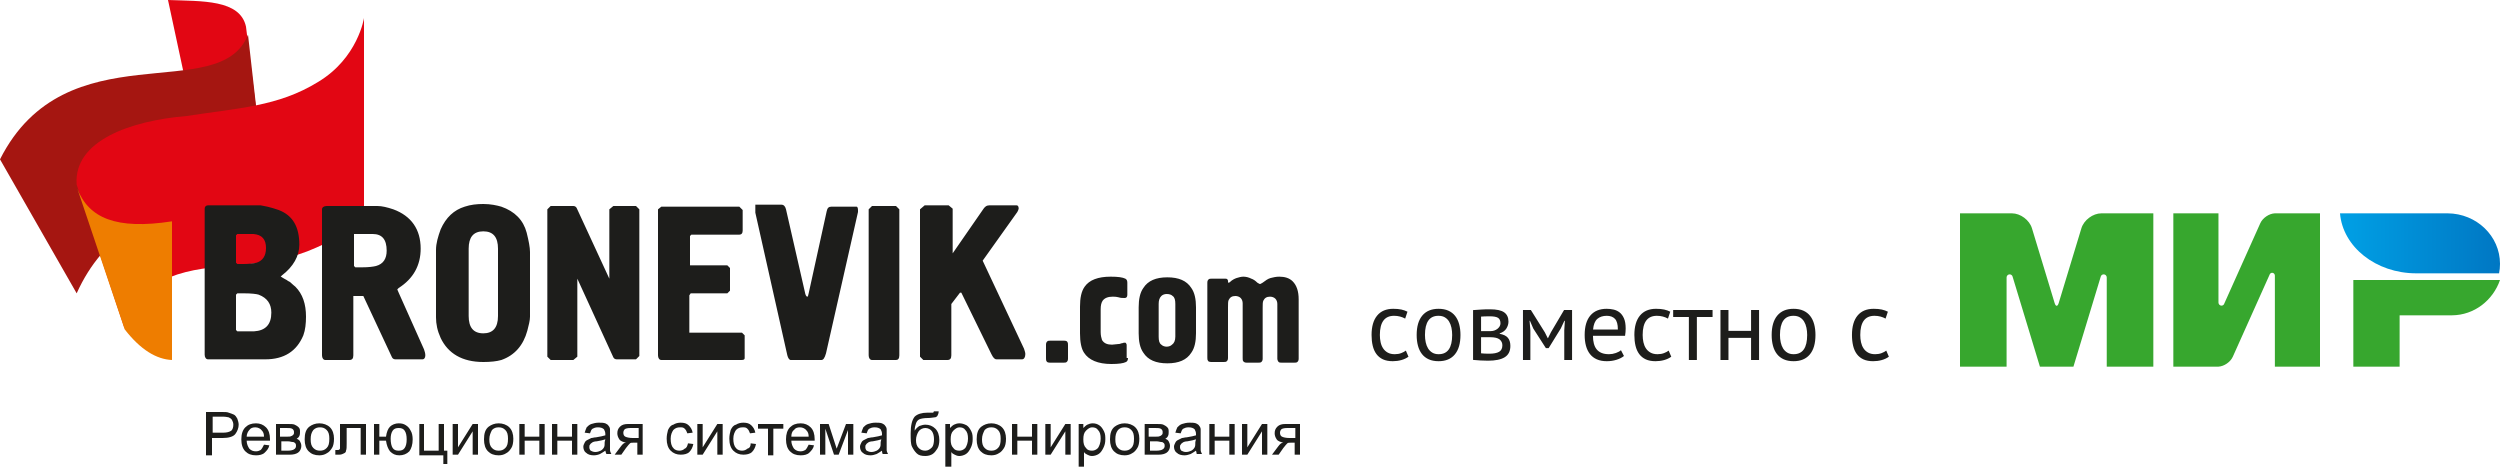 <svg xmlns="http://www.w3.org/2000/svg" width="375" height="70" viewBox="0 0 375 70">
  <defs>
    <linearGradient id="fasdfasdfasdfasd-a" x1="0%" y1="50%" y2="50%">
      <stop offset="0%" stop-color="#00A0E5"/>
      <stop offset="100%" stop-color="#0077C3"/>
    </linearGradient>
  </defs>
  <g fill="none" fill-rule="evenodd">
    <path fill="#1D1D1B" d="M211.27,53.505 C210.97,53.725 210.615,53.892 210.205,54.008 C209.795,54.123 209.365,54.18 208.915,54.18 C208.335,54.18 207.845,54.088 207.445,53.903 C207.045,53.717 206.718,53.453 206.463,53.108 C206.207,52.762 206.023,52.348 205.907,51.862 C205.792,51.377 205.735,50.84 205.735,50.25 C205.735,48.98 206.015,48.008 206.575,47.333 C207.135,46.657 207.94,46.32 208.99,46.32 C209.47,46.32 209.877,46.357 210.213,46.432 C210.548,46.508 210.85,46.615 211.12,46.755 L210.775,47.79 C210.545,47.66 210.29,47.558 210.01,47.483 C209.73,47.407 209.43,47.37 209.11,47.37 C207.69,47.37 206.98,48.33 206.98,50.25 C206.98,50.63 207.018,50.992 207.093,51.337 C207.167,51.683 207.292,51.987 207.468,52.252 C207.643,52.518 207.872,52.73 208.157,52.89 C208.443,53.05 208.795,53.13 209.215,53.13 C209.575,53.13 209.897,53.075 210.183,52.965 C210.468,52.855 210.7,52.73 210.88,52.59 L211.27,53.505 Z M212.5,50.25 C212.5,48.98 212.782,48.008 213.347,47.333 C213.913,46.657 214.725,46.32 215.785,46.32 C216.345,46.32 216.832,46.412 217.248,46.597 C217.663,46.783 218.005,47.047 218.275,47.392 C218.545,47.738 218.745,48.152 218.875,48.638 C219.005,49.123 219.07,49.66 219.07,50.25 C219.07,51.52 218.788,52.492 218.222,53.167 C217.657,53.843 216.845,54.18 215.785,54.18 C215.225,54.18 214.738,54.088 214.322,53.903 C213.907,53.717 213.565,53.453 213.295,53.108 C213.025,52.762 212.825,52.348 212.695,51.862 C212.565,51.377 212.5,50.84 212.5,50.25 Z M213.745,50.25 C213.745,50.63 213.782,50.995 213.857,51.345 C213.933,51.695 214.05,52 214.21,52.26 C214.37,52.52 214.58,52.73 214.84,52.89 C215.1,53.05 215.415,53.13 215.785,53.13 C217.145,53.14 217.825,52.18 217.825,50.25 C217.825,49.86 217.787,49.49 217.713,49.14 C217.637,48.79 217.52,48.485 217.36,48.225 C217.2,47.965 216.99,47.758 216.73,47.602 C216.47,47.447 216.155,47.37 215.785,47.37 C214.425,47.36 213.745,48.32 213.745,50.25 Z M220.96,46.515 C221.31,46.495 221.677,46.47 222.062,46.44 C222.448,46.41 222.925,46.395 223.495,46.395 C224.485,46.395 225.195,46.547 225.625,46.852 C226.055,47.158 226.27,47.62 226.27,48.24 C226.27,48.59 226.168,48.932 225.963,49.267 C225.757,49.603 225.42,49.85 224.95,50.01 L224.95,50.07 C225.54,50.18 225.955,50.385 226.195,50.685 C226.435,50.985 226.555,51.385 226.555,51.885 C226.555,52.665 226.275,53.23 225.715,53.58 C225.155,53.93 224.315,54.105 223.195,54.105 C222.775,54.105 222.385,54.093 222.025,54.068 C221.665,54.042 221.31,54.015 220.96,53.985 L220.96,46.515 Z M222.16,52.995 C222.35,53.015 222.537,53.03 222.722,53.04 C222.908,53.05 223.125,53.055 223.375,53.055 C224.045,53.055 224.542,52.96 224.868,52.77 C225.193,52.58 225.355,52.255 225.355,51.795 C225.355,51.435 225.218,51.143 224.942,50.917 C224.667,50.692 224.18,50.58 223.48,50.58 L222.16,50.58 L222.16,52.995 Z M223.63,49.665 C223.81,49.665 223.985,49.635 224.155,49.575 C224.325,49.515 224.477,49.433 224.613,49.328 C224.748,49.222 224.857,49.1 224.942,48.96 C225.028,48.82 225.07,48.67 225.07,48.51 C225.07,48.11 224.95,47.833 224.71,47.678 C224.47,47.522 224.05,47.445 223.45,47.445 C223.13,47.445 222.878,47.45 222.692,47.46 C222.507,47.47 222.33,47.48 222.16,47.49 L222.16,49.665 L223.63,49.665 Z M234.64,49.545 L234.73,48.12 L234.655,48.12 L234.115,49.275 L232.3,52.215 L231.88,52.215 L229.99,49.275 L229.495,48.12 L229.435,48.12 L229.555,49.53 L229.555,54 L228.445,54 L228.445,46.5 L229.63,46.5 L231.73,49.86 L232.165,50.73 L232.195,50.73 L232.645,49.83 L234.61,46.5 L235.81,46.5 L235.81,54 L234.64,54 L234.64,49.545 Z M243.595,53.4 C243.295,53.64 242.918,53.83 242.463,53.97 C242.007,54.11 241.525,54.18 241.015,54.18 C240.445,54.18 239.95,54.088 239.53,53.903 C239.11,53.717 238.765,53.453 238.495,53.108 C238.225,52.762 238.025,52.35 237.895,51.87 C237.765,51.39 237.7,50.85 237.7,50.25 C237.7,48.97 237.985,47.995 238.555,47.325 C239.125,46.655 239.94,46.32 241,46.32 C241.34,46.32 241.68,46.357 242.02,46.432 C242.36,46.508 242.665,46.65 242.935,46.86 C243.205,47.07 243.425,47.367 243.595,47.752 C243.765,48.138 243.85,48.645 243.85,49.275 C243.85,49.605 243.82,49.97 243.76,50.37 L238.945,50.37 C238.945,50.81 238.99,51.2 239.08,51.54 C239.17,51.88 239.31,52.167 239.5,52.403 C239.69,52.638 239.937,52.817 240.243,52.943 C240.548,53.068 240.92,53.13 241.36,53.13 C241.7,53.13 242.04,53.07 242.38,52.95 C242.72,52.83 242.975,52.69 243.145,52.53 L243.595,53.4 Z M241.015,47.37 C240.425,47.37 239.953,47.525 239.597,47.835 C239.242,48.145 239.03,48.675 238.96,49.425 L242.68,49.425 C242.68,48.665 242.535,48.133 242.245,47.828 C241.955,47.522 241.545,47.37 241.015,47.37 Z M250.69,53.505 C250.39,53.725 250.035,53.892 249.625,54.008 C249.215,54.123 248.785,54.18 248.335,54.18 C247.755,54.18 247.265,54.088 246.865,53.903 C246.465,53.717 246.138,53.453 245.882,53.108 C245.627,52.762 245.443,52.348 245.327,51.862 C245.212,51.377 245.155,50.84 245.155,50.25 C245.155,48.98 245.435,48.008 245.995,47.333 C246.555,46.657 247.36,46.32 248.41,46.32 C248.89,46.32 249.297,46.357 249.632,46.432 C249.968,46.508 250.27,46.615 250.54,46.755 L250.195,47.79 C249.965,47.66 249.71,47.558 249.43,47.483 C249.15,47.407 248.85,47.37 248.53,47.37 C247.11,47.37 246.4,48.33 246.4,50.25 C246.4,50.63 246.438,50.992 246.512,51.337 C246.588,51.683 246.712,51.987 246.887,52.252 C247.063,52.518 247.292,52.73 247.577,52.89 C247.863,53.05 248.215,53.13 248.635,53.13 C248.995,53.13 249.317,53.075 249.602,52.965 C249.888,52.855 250.12,52.73 250.3,52.59 L250.69,53.505 Z M256.885,47.55 L254.53,47.55 L254.53,54 L253.33,54 L253.33,47.55 L250.975,47.55 L250.975,46.5 L256.885,46.5 L256.885,47.55 Z M262.66,50.685 L259.27,50.685 L259.27,54 L258.07,54 L258.07,46.5 L259.27,46.5 L259.27,49.635 L262.66,49.635 L262.66,46.5 L263.86,46.5 L263.86,54 L262.66,54 L262.66,50.685 Z M265.75,50.25 C265.75,48.98 266.032,48.008 266.598,47.333 C267.163,46.657 267.975,46.32 269.035,46.32 C269.595,46.32 270.082,46.412 270.498,46.597 C270.913,46.783 271.255,47.047 271.525,47.392 C271.795,47.738 271.995,48.152 272.125,48.638 C272.255,49.123 272.32,49.66 272.32,50.25 C272.32,51.52 272.038,52.492 271.473,53.167 C270.907,53.843 270.095,54.18 269.035,54.18 C268.475,54.18 267.988,54.088 267.572,53.903 C267.157,53.717 266.815,53.453 266.545,53.108 C266.275,52.762 266.075,52.348 265.945,51.862 C265.815,51.377 265.75,50.84 265.75,50.25 Z M266.995,50.25 C266.995,50.63 267.033,50.995 267.108,51.345 C267.183,51.695 267.3,52 267.46,52.26 C267.62,52.52 267.83,52.73 268.09,52.89 C268.35,53.05 268.665,53.13 269.035,53.13 C270.395,53.14 271.075,52.18 271.075,50.25 C271.075,49.86 271.038,49.49 270.962,49.14 C270.887,48.79 270.77,48.485 270.61,48.225 C270.45,47.965 270.24,47.758 269.98,47.602 C269.72,47.447 269.405,47.37 269.035,47.37 C267.675,47.36 266.995,48.32 266.995,50.25 Z M283.33,53.505 C283.03,53.725 282.675,53.892 282.265,54.008 C281.855,54.123 281.425,54.18 280.975,54.18 C280.395,54.18 279.905,54.088 279.505,53.903 C279.105,53.717 278.778,53.453 278.522,53.108 C278.267,52.762 278.083,52.348 277.967,51.862 C277.852,51.377 277.795,50.84 277.795,50.25 C277.795,48.98 278.075,48.008 278.635,47.333 C279.195,46.657 280,46.32 281.05,46.32 C281.53,46.32 281.937,46.357 282.272,46.432 C282.608,46.508 282.91,46.615 283.18,46.755 L282.835,47.79 C282.605,47.66 282.35,47.558 282.07,47.483 C281.79,47.407 281.49,47.37 281.17,47.37 C279.75,47.37 279.04,48.33 279.04,50.25 C279.04,50.63 279.077,50.992 279.152,51.337 C279.228,51.683 279.352,51.987 279.527,52.252 C279.703,52.518 279.932,52.73 280.217,52.89 C280.503,53.05 280.855,53.13 281.275,53.13 C281.635,53.13 281.957,53.075 282.243,52.965 C282.528,52.855 282.76,52.73 282.94,52.59 L283.33,53.505 Z"/>
    <g fill-rule="nonzero" transform="translate(294 32)">
      <path fill="#37A72E" d="M59,10 L59,23 L65.944,23 L65.944,15.296 L73.813,15.296 C77.126,15.271 79.939,13.07 81,10 L59,10 Z"/>
      <path fill="url(#fasdfasdfasdfasd-a)" d="M57,0 C57.416,5.029 62.383,9 68.451,9 C68.47,9 80.861,9 80.861,9 C80.952,8.539 81,8.063 81,7.576 C81,3.41 77.491,0.031 73.149,0 L57,0 Z"/>
      <path fill="#37A72E" d="M46.464 9.147L46.469 9.135 46.47 9.135C46.539 9.006 46.672 8.918 46.825 8.918 47.045 8.918 47.225 9.101 47.231 9.329L47.231 9.329 47.231 23 54 23 54 0 47.231 0C46.372.03 45.402.685 45.042 1.489L39.655 13.505C39.642 13.554 39.621 13.6 39.594 13.641L39.592 13.645 39.591 13.645C39.51 13.767 39.374 13.847 39.221 13.847 38.971 13.847 38.769 13.637 38.769 13.378L38.769 0 32 0 32 23 38.769 23 38.769 22.997C39.618 22.951 40.565 22.303 40.921 21.511L46.45 9.178C46.454 9.168 46.459 9.157 46.464 9.147zM21.098 9.54L17.014 23 11.987 23 7.9 9.532C7.861 9.316 7.673 9.153 7.448 9.153 7.194 9.153 6.988 9.361 6.988 9.617 6.988 9.619 6.988 9.62 6.988 9.622L6.988 23 0 23 0 0 5.998 0 7.784 0C9.07 0 10.418 1.005 10.793 2.244L14.194 13.452C14.363 14.009 14.638 14.009 14.807 13.452L18.208 2.244C18.584 1.005 19.931 3.33520059e-15 21.217 3.33520059e-15L23.003 0 29 0 29 23 22.012 23 22.012 9.622C22.012 9.62 22.012 9.619 22.012 9.617 22.012 9.361 21.806 9.153 21.552 9.153 21.324 9.153 21.134 9.321 21.098 9.54z"/>
    </g>
    <path fill="#E20613" d="M25.2,0 C26.6,6.4 27.9,12.7 29.3,19.1 C35,19 38.3,20.5 39.3,23.6 C38.5,17 37.7,10.5 36.9,4 C36,-0.1 30.3,0.2 25.2,0 Z"/>
    <path fill="#A51611" d="M0,23.9 C9.9,4.3 33,16 37.2,5.2 C37.9,11.4 38.6,17.6 39.3,23.8 C40.2,32.1 19.7,25.8 11.5,44 C7.7,37.3 3.8,30.6 0,23.9 Z"/>
    <path fill="#E20613" d="M11.5,27.7 L18.7,49.3 C18.7,49.3 18.8,44.2 25.4,41.6 C32,39 38.3,40.7 46.1,37.7 C53.9,34.6 54.6,31.9 54.6,31.9 L54.6,2.7 C54.6,2.7 53.7,8.7 47.7,12.3 C41.7,16 35.7,16.2 28,17.4 C19.6,18.1 11,21.1 11.5,27.7 Z"/>
    <path fill="#EE7D00" d="M11.6,28.3 C13.3,32.7 17.4,34.5 25.8,33.2 L25.8,54 C23.5,53.9 21.1,52.5 18.7,49.4 L11.6,28.3 Z"/>
    <path fill="#1D1D1B" d="M45.9 47.5C45.9 45.6 45.4 44.1 44.3 43 44.2 42.9 43.9 42.7 43.5 42.3 43.3 42.2 43.1 42.1 43 42 42.4 41.7 42.2 41.5 42.1 41.5 42.2 41.4 42.2 41.4 42.3 41.3 44 40 44.9 38.4 44.9 36.7 44.9 34 43.9 32.3 41.8 31.5 41.2 31.3 40.6 31.1 40.1 31 39.5 30.9 39.2 30.8 39.1 30.8L31.2 30.8C30.9 30.8 30.7 31 30.7 31.3L30.7 53.2C30.7 53.6 30.9 53.9 31.2 53.9L39.8 53.9C42.6 53.9 44.5 52.7 45.5 50.3 45.8 49.5 45.9 48.5 45.9 47.5zM35.6 35.1C35.7 35.1 36 35.1 36.6 35.1 37.4 35.1 37.8 35.1 38 35.1 39.3 35.2 39.9 35.9 39.9 37.2 39.9 38.4 39.4 39.1 38.5 39.4 38.1 39.5 37.4 39.6 36.5 39.6 36 39.6 35.7 39.6 35.6 39.6L35.4 39.4 35.4 35.3 35.6 35.1zM35.6 44C35.7 44 36.1 44 36.6 44 37.7 44 38.5 44.1 38.8 44.2 40.1 44.7 40.7 45.6 40.7 46.9 40.7 48.7 39.8 49.6 38.1 49.7 37.9 49.7 37.4 49.7 36.6 49.7 36 49.7 35.7 49.7 35.6 49.7L35.4 49.5 35.4 44.2 35.6 44zM54.5 44.4L58.8 53.6C58.9 53.8 59.1 53.9 59.3 53.9L63.4 53.9C63.6 53.9 63.8 53.7 63.8 53.3 63.8 53 63.7 52.7 63.6 52.4L59.8 43.9C59.7 43.6 59.6 43.5 59.6 43.4 59.6 43.4 59.7 43.3 59.8 43.2 62 41.8 63.1 39.8 63.1 37.3 63.1 34.4 61.7 32.4 59 31.4 58.1 31.1 57.3 30.9 56.6 30.9L49 30.9C48.6 30.9 48.3 31.1 48.3 31.4L48.3 53.3C48.3 53.7 48.5 54 48.8 54L52.4 54C52.8 54 53 53.8 53 53.3L53 44.4 54.5 44.4zM55.9 35.1C57.3 35.1 58 35.9 58 37.6 58 38.8 57.5 39.6 56.4 39.9 56 40 55.3 40.1 54.3 40.1 53.8 40.1 53.4 40.1 53.3 40.1L53.1 39.9 53.1 35.1 55.9 35.1zM72.5 54.3C73.6 54.3 74.5 54.2 75.2 54 77.2 53.3 78.5 51.8 79.1 49.6 79.3 48.8 79.5 48.1 79.5 47.5L79.5 37.8C79.5 37.1 79.3 36.1 79 34.9 78.5 33 77.2 31.7 75.2 31 74.5 30.8 73.6 30.6 72.5 30.6 71.5 30.6 70.6 30.7 69.7 31 68.1 31.5 66.9 32.6 66.1 34.4 65.7 35.5 65.4 36.5 65.4 37.5L65.4 47.6C65.4 48.6 65.6 49.6 66.1 50.7 67.2 53 69.3 54.3 72.5 54.3zM72.5 50C71 50 70.3 49.1 70.3 47.4L70.3 37.3C70.3 35.6 71 34.7 72.5 34.7 74 34.7 74.7 35.6 74.7 37.3L74.7 47.4C74.7 49.2 73.9 50 72.5 50zM82.1 31.4L82.1 53.5 82.6 54 86 54 86.6 53.5 86.6 41.8 92 53.6C92.1 53.8 92.3 53.9 92.5 53.9L95.4 53.9 95.9 53.4 95.9 31.4 95.4 30.9 92 30.9 91.4 31.4 91.4 41.8 86.5 31.2C86.4 31 86.2 30.9 86 30.9L82.6 30.9 82.1 31.4zM98.7 31.4L98.7 53.3C98.7 53.7 98.9 54 99.2 54L111.2 54C111.6 54 111.7 53.9 111.7 53.7L111.7 50.3 111.3 49.9 103.4 49.9 103.4 44.3 103.6 44 109.1 44 109.5 43.6 109.5 40.2 109.1 39.8 103.5 39.8 103.5 35.4 103.7 35.2 110.9 35.2C111.2 35.2 111.4 35 111.4 34.6L111.4 31.5 110.9 31 99.2 31 98.7 31.4zM113.3 31.9L118.1 53.3C118.2 53.7 118.4 54 118.6 54L123.2 54C123.5 54 123.7 53.7 123.9 53L128.7 31.8C128.7 31.8 128.7 31.6 128.7 31.5 128.7 31.2 128.6 31 128.5 31L124.7 31C124.3 31 124.1 31.2 124 31.7L121.3 44C121.2 44.4 121.2 44.5 121.1 44.5 121 44.5 120.9 44.4 120.8 44.1L117.9 31.4C117.8 31 117.6 30.7 117.2 30.7L113.3 30.7 113.3 31.9zM130.3 31.4L130.3 53.3C130.3 53.7 130.5 54 130.8 54L134.4 54C134.7 54 134.9 53.8 134.9 53.3L134.9 31.4 134.4 30.9 130.8 30.9 130.3 31.4zM138 31.4L138 53.5 138.5 54 142.1 54C142.5 54 142.7 53.8 142.7 53.3L142.7 45.6 144 43.9 144.2 43.9 148.7 53.1C149 53.7 149.2 53.9 149.5 53.9L153.3 53.9C153.6 53.9 153.8 53.6 153.8 53.1 153.8 52.9 153.7 52.6 153.6 52.3L147.4 39.1 152.6 31.8C152.7 31.6 152.8 31.4 152.8 31.3 152.8 31 152.7 30.8 152.5 30.8L148.4 30.8C148 30.8 147.7 31 147.4 31.5L142.9 38 142.9 31.3 142.3 30.8 138.7 30.8 138 31.4zM160.2 53.8C160.2 54.1 160.1 54.2 160 54.3 159.9 54.4 159.7 54.4 159.5 54.4L157.5 54.4C157.2 54.4 157 54.3 157 54.2 156.9 54.1 156.9 53.9 156.9 53.7L156.9 51.7C156.9 51.4 157 51.3 157.1 51.2 157.2 51.1 157.4 51.1 157.6 51.1L159.6 51.1C159.9 51.1 160.1 51.2 160.1 51.3 160.2 51.4 160.2 51.6 160.2 51.8L160.2 53.8zM169.2 53.7C169.2 54 169.1 54.2 168.9 54.3 168.5 54.5 167.8 54.6 166.7 54.6 164.7 54.6 163.3 54 162.6 52.9 162.2 52.3 162 51.3 162 50L162 46C162 44.7 162.2 43.7 162.7 43 163.4 42 164.7 41.5 166.6 41.5 167.7 41.5 168.4 41.6 168.8 41.8 169 41.9 169.1 42.1 169.1 42.4L169.1 44.2C169.1 44.5 169 44.7 168.7 44.7 168.4 44.7 168.1 44.7 167.8 44.6 167.4 44.5 167.1 44.5 166.9 44.5 166.2 44.5 165.7 44.7 165.4 45.1 165.2 45.4 165.1 45.8 165.1 46.4L165.1 49.8C165.1 50.3 165.2 50.7 165.3 51 165.6 51.5 166.1 51.7 166.8 51.7L167.8 51.6C167.9 51.6 168 51.6 168.2 51.5 168.4 51.5 168.5 51.4 168.6 51.4 168.8 51.4 168.9 51.4 168.9 51.5 169 51.6 169 51.7 169 51.8L169 53.7 169.2 53.7zM179.4 50C179.4 51.2 179.2 52.2 178.7 52.9 178 54 176.8 54.5 175.1 54.5 173.4 54.5 172.2 54 171.5 52.9 171 52.2 170.8 51.2 170.8 50L170.8 46.1C170.8 44.9 171 43.9 171.5 43.2 172.2 42.1 173.4 41.6 175.1 41.6 176.8 41.6 178 42.1 178.7 43.2 179.2 43.9 179.4 44.9 179.4 46.1L179.4 50zM176.3 50.5L176.3 45.6C176.3 45 176.2 44.6 175.9 44.4 175.7 44.2 175.4 44.1 175 44.1 174.7 44.1 174.4 44.2 174.2 44.4 173.9 44.7 173.8 45.1 173.8 45.6L173.8 50.5C173.8 51.1 173.9 51.5 174.2 51.7 174.4 51.9 174.7 52 175 52 175.3 52 175.6 51.9 175.8 51.7 176.1 51.5 176.3 51.1 176.3 50.5zM194.8 53.8C194.8 54.1 194.7 54.2 194.6 54.3 194.5 54.4 194.3 54.4 194.1 54.4L192.3 54.4C192.1 54.4 191.9 54.4 191.8 54.3 191.7 54.2 191.6 54 191.6 53.8L191.6 45.6C191.6 45.3 191.5 45 191.3 44.8 191.1 44.6 190.8 44.5 190.5 44.5 190 44.5 189.7 44.7 189.5 45.1 189.4 45.3 189.4 45.7 189.4 46.2L189.4 53.8C189.4 54.1 189.3 54.2 189.2 54.3 189.1 54.4 188.9 54.4 188.7 54.4L187 54.4C186.7 54.4 186.6 54.3 186.5 54.2 186.4 54.1 186.4 53.9 186.4 53.7L186.4 45.5C186.4 45.2 186.3 44.9 186.1 44.7 185.9 44.5 185.6 44.4 185.3 44.4 184.8 44.4 184.5 44.6 184.3 45 184.2 45.2 184.2 45.6 184.2 46.1L184.2 53.7C184.2 54 184.1 54.1 184 54.2 183.9 54.3 183.7 54.3 183.5 54.3L181.7 54.3C181.4 54.3 181.2 54.2 181.2 54.1 181.1 54 181.1 53.8 181.1 53.6L181.1 42.4C181.1 42.1 181.2 42 181.3 41.9 181.4 41.8 181.6 41.8 181.8 41.8L183.8 41.8C183.9 41.8 184 41.8 184.1 41.9 184.2 42 184.2 42.1 184.2 42.2 184.2 42.4 184.2 42.4 184.3 42.4 184.3 42.4 184.4 42.4 184.5 42.3 184.8 42 185.2 41.8 185.5 41.7 185.8 41.6 186.2 41.5 186.5 41.5 186.9 41.5 187.3 41.6 187.7 41.8 188 41.9 188.3 42.1 188.6 42.4 188.8 42.5 188.9 42.6 189 42.6 189.1 42.6 189.2 42.5 189.4 42.4 189.8 42.1 190.2 41.8 190.6 41.7 191 41.6 191.4 41.5 191.9 41.5 192.7 41.5 193.4 41.7 193.9 42.2 194.5 42.8 194.8 43.7 194.8 44.9L194.8 53.8zM30.9 68.2L30.9 61.8 33.3 61.8C33.7 61.8 34.1 61.8 34.3 61.9 34.6 62 34.9 62.1 35.1 62.2 35.3 62.3 35.5 62.6 35.6 62.8 35.7 63.1 35.8 63.4 35.8 63.7 35.8 64.2 35.6 64.7 35.3 65.1 35 65.5 34.3 65.7 33.4 65.7L31.8 65.7 31.8 68.3 30.9 68.3 30.9 68.2zM31.8 64.9L33.5 64.9C34 64.9 34.4 64.8 34.7 64.6 34.9 64.4 35 64.1 35 63.7 35 63.4 34.9 63.2 34.8 63 34.7 62.8 34.5 62.7 34.3 62.6 34.2 62.6 33.9 62.5 33.5 62.5L31.9 62.5 31.9 64.9 31.8 64.9zM39.6 66.7L40.4 66.8C40.3 67.3 40 67.6 39.7 67.9 39.4 68.2 38.9 68.3 38.4 68.3 37.7 68.3 37.2 68.1 36.8 67.7 36.4 67.3 36.2 66.7 36.2 65.9 36.2 65.1 36.4 64.5 36.8 64.1 37.2 63.7 37.7 63.5 38.4 63.5 39 63.5 39.5 63.7 39.9 64.1 40.3 64.5 40.5 65.1 40.5 65.9 40.5 65.9 40.5 66 40.5 66.1L37 66.1C37 66.6 37.2 67 37.4 67.3 37.7 67.6 38 67.7 38.4 67.7 38.7 67.7 38.9 67.6 39.1 67.5 39.3 67.3 39.4 67.1 39.6 66.7zM37 65.5L39.6 65.5C39.6 65.1 39.5 64.8 39.3 64.6 39.1 64.3 38.7 64.1 38.3 64.1 37.9 64.1 37.6 64.2 37.4 64.5 37.2 64.7 37 65.1 37 65.5zM41.4 63.6L43.2 63.6C43.6 63.6 44 63.6 44.2 63.7 44.4 63.8 44.6 63.9 44.8 64.1 45 64.3 45 64.5 45 64.8 45 65 45 65.2 44.9 65.4 44.8 65.6 44.7 65.7 44.5 65.8 44.7 65.9 44.9 66 45 66.2 45.1 66.4 45.2 66.6 45.2 66.9 45.2 67.3 45 67.7 44.7 67.9 44.4 68.1 44 68.2 43.5 68.2L41.4 68.2 41.4 63.6zM42.2 65.5L43 65.5C43.3 65.5 43.6 65.5 43.7 65.4 43.8 65.4 43.9 65.3 44 65.2 44.1 65.1 44.1 65 44.1 64.8 44.1 64.6 44 64.4 43.8 64.3 43.6 64.2 43.3 64.2 42.9 64.2L42 64.2 42 65.5 42.2 65.5zM42.2 67.6L43.2 67.6C43.6 67.6 44 67.5 44.1 67.4 44.3 67.3 44.4 67.1 44.4 66.9 44.4 66.8 44.4 66.6 44.3 66.5 44.2 66.4 44.1 66.3 43.9 66.3 43.7 66.3 43.5 66.2 43.2 66.2L42.2 66.2 42.2 67.6zM45.7 65.9C45.7 65 45.9 64.4 46.4 64 46.8 63.7 47.3 63.5 47.9 63.5 48.5 63.5 49.1 63.7 49.5 64.1 49.9 64.5 50.1 65.1 50.1 65.8 50.1 66.4 50 66.9 49.8 67.2 49.6 67.5 49.4 67.8 49 68 48.7 68.2 48.3 68.3 47.9 68.3 47.2 68.3 46.7 68.1 46.3 67.7 45.9 67.3 45.7 66.7 45.7 65.9zM46.6 65.9C46.6 66.5 46.7 66.9 47 67.2 47.3 67.5 47.6 67.6 48 67.6 48.4 67.6 48.7 67.5 49 67.2 49.3 66.9 49.4 66.5 49.4 65.8 49.4 65.2 49.3 64.8 49 64.5 48.7 64.2 48.4 64.1 48 64.1 47.6 64.1 47.3 64.2 47 64.5 46.7 64.9 46.6 65.3 46.6 65.9zM51.2 63.6L54.9 63.6 54.9 68.2 54.1 68.2 54.1 64.2 52 64.2 52 66.5C52 67 52 67.4 51.9 67.6 51.9 67.8 51.8 67.9 51.6 68 51.4 68.1 51.2 68.2 50.9 68.2 50.7 68.2 50.5 68.2 50.3 68.2L50.3 67.5 50.6 67.5C50.8 67.5 50.9 67.5 50.9 67.4 51 67.4 51 67.3 51 67.2 51 67.1 51 66.9 51 66.5L51 63.6 51.2 63.6zM56.1 63.6L56.9 63.6 56.9 65.5 57.9 65.5C58 64.8 58.2 64.3 58.5 64 58.8 63.7 59.3 63.5 59.8 63.5 60.3 63.5 60.6 63.6 60.9 63.8 61.2 64 61.4 64.2 61.6 64.6 61.8 64.9 61.9 65.4 61.9 65.9 61.9 66.7 61.7 67.3 61.4 67.7 61 68.1 60.5 68.3 59.9 68.3 59.3 68.3 58.9 68.1 58.5 67.7 58.2 67.3 58 66.8 57.9 66.1L56.9 66.1 56.9 68.2 56.1 68.2 56.1 63.6zM59.8 64.2C59.4 64.2 59.1 64.3 58.9 64.6 58.7 64.9 58.6 65.3 58.6 65.8 58.6 66.4 58.7 66.9 58.9 67.2 59.1 67.5 59.4 67.6 59.8 67.6 60.2 67.6 60.5 67.5 60.7 67.2 60.9 66.9 61 66.5 61 65.9 61 65.3 60.9 64.9 60.7 64.6 60.5 64.3 60.2 64.2 59.8 64.2zM62.8 63.6L63.6 63.6 63.6 67.6 65.8 67.6 65.8 63.6 66.6 63.6 66.6 67.6 67.1 67.6 67.1 69.6 66.5 69.6 66.5 68.3 62.9 68.3 62.9 63.6 62.8 63.6zM67.9 63.6L68.7 63.6 68.7 67.1 70.9 63.6 71.7 63.6 71.7 68.2 70.9 68.2 70.9 64.7 68.7 68.2 67.9 68.2 67.9 63.6zM72.6 65.9C72.6 65 72.8 64.4 73.3 64 73.7 63.7 74.2 63.5 74.8 63.5 75.4 63.5 76 63.7 76.4 64.1 76.8 64.5 77 65.1 77 65.8 77 66.4 76.9 66.9 76.7 67.2 76.5 67.5 76.3 67.8 75.9 68 75.6 68.2 75.2 68.3 74.8 68.3 74.1 68.3 73.6 68.1 73.2 67.7 72.8 67.3 72.6 66.7 72.6 65.9zM73.4 65.9C73.4 66.5 73.5 66.9 73.8 67.2 74.1 67.5 74.4 67.6 74.8 67.6 75.2 67.6 75.5 67.5 75.8 67.2 76.1 66.9 76.2 66.5 76.2 65.8 76.2 65.2 76.1 64.8 75.8 64.5 75.5 64.2 75.2 64.1 74.8 64.1 74.4 64.1 74.1 64.2 73.8 64.5 73.6 64.9 73.4 65.3 73.4 65.9zM77.9 63.6L78.7 63.6 78.7 65.5 80.9 65.5 80.9 63.6 81.7 63.6 81.7 68.2 80.9 68.2 80.9 66.1 78.7 66.1 78.7 68.2 77.9 68.2 77.9 63.6zM82.8 63.6L83.6 63.6 83.6 65.5 85.8 65.5 85.8 63.6 86.6 63.6 86.6 68.2 85.8 68.2 85.8 66.1 83.6 66.1 83.6 68.2 82.8 68.2 82.8 63.6zM90.8 67.6C90.5 67.8 90.2 68 90 68.1 89.8 68.2 89.4 68.3 89.1 68.3 88.6 68.3 88.2 68.2 87.9 67.9 87.6 67.7 87.5 67.3 87.5 67 87.5 66.8 87.6 66.6 87.7 66.4 87.8 66.2 87.9 66.1 88.1 66 88.3 65.9 88.5 65.8 88.7 65.7 88.9 65.7 89.1 65.6 89.4 65.6 90 65.5 90.5 65.4 90.8 65.3 90.8 65.2 90.8 65.1 90.8 65.1 90.8 64.8 90.7 64.6 90.6 64.4 90.4 64.2 90.1 64.1 89.7 64.1 89.3 64.1 89.1 64.2 88.9 64.3 88.7 64.4 88.6 64.7 88.5 65L87.7 64.9C87.8 64.6 87.9 64.3 88 64.1 88.2 63.9 88.4 63.7 88.7 63.6 89 63.5 89.4 63.4 89.8 63.4 90.2 63.4 90.5 63.4 90.8 63.5 91 63.6 91.2 63.7 91.3 63.9 91.4 64 91.5 64.2 91.5 64.4 91.5 64.5 91.5 64.8 91.5 65.1L91.5 66.1C91.5 66.8 91.5 67.3 91.5 67.5 91.5 67.7 91.6 67.9 91.7 68.1L91 68.1C90.9 68.1 90.9 67.9 90.8 67.6zM90.8 65.9C90.5 66 90.1 66.1 89.5 66.2 89.2 66.2 88.9 66.3 88.8 66.4 88.7 66.5 88.6 66.5 88.5 66.7 88.4 66.8 88.4 66.9 88.4 67.1 88.4 67.3 88.5 67.5 88.6 67.6 88.8 67.7 89 67.8 89.3 67.8 89.6 67.8 89.9 67.7 90.1 67.6 90.3 67.5 90.5 67.3 90.6 67.1 90.7 66.9 90.7 66.7 90.7 66.3L90.8 65.9zM96.4 63.6L96.4 68.2 95.6 68.2 95.6 66.4 95.1 66.4C94.8 66.4 94.6 66.4 94.5 66.5 94.4 66.6 94.2 66.8 93.9 67.2L93.2 68.2 92.2 68.2 93.1 67C93.4 66.6 93.6 66.4 93.9 66.4 93.5 66.3 93.1 66.2 92.9 65.9 92.7 65.6 92.6 65.3 92.6 65 92.6 64.6 92.7 64.3 93 64 93.3 63.7 93.7 63.6 94.2 63.6L96.4 63.6zM95.7 64.2L94.6 64.2C94.1 64.2 93.8 64.3 93.7 64.4 93.6 64.5 93.5 64.7 93.5 64.9 93.5 65.2 93.6 65.4 93.8 65.5 94 65.6 94.4 65.7 94.9 65.7L95.8 65.7 95.8 64.2 95.7 64.2zM103.2 66.5L104 66.6C103.9 67.1 103.7 67.5 103.4 67.8 103.1 68.1 102.6 68.2 102.1 68.2 101.5 68.2 101 68 100.6 67.6 100.2 67.2 100 66.6 100 65.8 100 65.3 100.1 64.9 100.2 64.5 100.4 64.1 100.6 63.8 101 63.7 101.3 63.5 101.7 63.4 102.1 63.4 102.6 63.4 103 63.5 103.3 63.8 103.6 64.1 103.8 64.4 103.9 64.9L103.1 65C103 64.7 102.9 64.5 102.7 64.3 102.5 64.1 102.3 64.1 102 64.1 101.6 64.1 101.3 64.2 101 64.5 100.8 64.8 100.6 65.2 100.6 65.8 100.6 66.4 100.7 66.9 101 67.2 101.2 67.5 101.6 67.6 101.9 67.6 102.2 67.6 102.5 67.5 102.7 67.3 103 67.2 103.1 66.9 103.2 66.5zM104.6 63.6L105.4 63.6 105.4 67.1 107.6 63.6 108.4 63.6 108.4 68.2 107.6 68.2 107.6 64.7 105.4 68.2 104.6 68.2 104.6 63.6zM112.6 66.5L113.4 66.6C113.3 67.1 113.1 67.5 112.8 67.8 112.5 68.1 112 68.2 111.5 68.2 110.9 68.2 110.4 68 110 67.6 109.6 67.2 109.4 66.6 109.4 65.8 109.4 65.3 109.5 64.9 109.6 64.5 109.8 64.1 110 63.8 110.4 63.7 110.7 63.5 111.1 63.4 111.5 63.4 112 63.4 112.4 63.5 112.7 63.8 113 64.1 113.2 64.4 113.3 64.9L112.5 65C112.4 64.7 112.3 64.5 112.1 64.3 111.9 64.1 111.7 64.1 111.4 64.1 111 64.1 110.7 64.2 110.4 64.5 110.2 64.8 110 65.2 110 65.8 110 66.4 110.1 66.9 110.4 67.2 110.6 67.5 111 67.6 111.3 67.6 111.6 67.6 111.9 67.5 112.1 67.3 112.5 67.2 112.6 66.9 112.6 66.5zM113.7 63.6L117.5 63.6 117.5 64.3 116 64.3 116 68.3 115.2 68.3 115.2 64.3 113.7 64.3 113.7 63.6zM121.3 66.7L122.1 66.8C122 67.3 121.7 67.6 121.4 67.9 121.1 68.2 120.6 68.3 120.1 68.3 119.4 68.3 118.9 68.1 118.5 67.7 118.1 67.3 117.9 66.7 117.9 65.9 117.9 65.1 118.1 64.5 118.5 64.1 118.9 63.7 119.4 63.5 120.1 63.5 120.7 63.5 121.2 63.7 121.6 64.1 122 64.5 122.2 65.1 122.2 65.9 122.2 65.9 122.2 66 122.2 66.1L118.7 66.1C118.7 66.6 118.9 67 119.1 67.3 119.4 67.6 119.7 67.7 120.1 67.7 120.4 67.7 120.6 67.6 120.8 67.5 121 67.3 121.1 67.1 121.3 66.7zM118.7 65.5L121.3 65.5C121.3 65.1 121.2 64.8 121 64.6 120.8 64.3 120.4 64.1 120 64.1 119.6 64.1 119.3 64.2 119.1 64.5 118.8 64.7 118.7 65.1 118.7 65.5zM123.1 63.6L124.3 63.6 125.5 67.3 126.9 63.6 128 63.6 128 68.2 127.2 68.2 127.2 64.5 125.8 68.2 125.1 68.2 123.8 64.3 123.8 68.2 123 68.2 123 63.6 123.1 63.6zM132.3 67.6C132 67.8 131.7 68 131.5 68.1 131.2 68.2 130.9 68.3 130.6 68.3 130.1 68.3 129.7 68.2 129.4 67.9 129.1 67.7 129 67.3 129 67 129 66.8 129.1 66.6 129.2 66.4 129.3 66.2 129.4 66.1 129.6 66 129.8 65.9 130 65.8 130.2 65.7 130.4 65.7 130.6 65.6 130.9 65.6 131.5 65.5 132 65.4 132.3 65.3 132.3 65.2 132.3 65.1 132.3 65.1 132.3 64.8 132.2 64.6 132.1 64.4 131.9 64.2 131.6 64.1 131.2 64.1 130.8 64.1 130.6 64.2 130.4 64.3 130.2 64.4 130.1 64.7 130 65L129.2 64.9C129.3 64.6 129.4 64.3 129.5 64.1 129.7 63.9 129.9 63.7 130.2 63.6 130.5 63.5 130.9 63.4 131.3 63.4 131.7 63.4 132 63.4 132.3 63.5 132.5 63.6 132.7 63.7 132.8 63.9 132.9 64 133 64.2 133 64.4 133 64.5 133 64.8 133 65.1L133 66.1C133 66.8 133 67.3 133 67.5 133 67.7 133.1 67.9 133.2 68.1L132.4 68.1C132.4 68.1 132.3 67.9 132.3 67.6zM132.2 65.9C131.9 66 131.5 66.1 130.9 66.2 130.6 66.2 130.3 66.3 130.2 66.4 130.1 66.5 130 66.5 129.9 66.7 129.8 66.8 129.8 66.9 129.8 67.1 129.8 67.3 129.9 67.5 130 67.6 130.2 67.7 130.4 67.8 130.7 67.8 131 67.8 131.3 67.7 131.5 67.6 131.7 67.5 131.9 67.3 132 67.1 132.1 66.9 132.1 66.7 132.1 66.3L132.2 65.9zM140.1 61.7L140.8 61.7C140.8 62 140.7 62.2 140.6 62.4 140.5 62.5 140.4 62.6 140.2 62.6 140 62.6 139.7 62.7 139.2 62.7 138.6 62.7 138.1 62.8 137.9 62.9 137.7 63 137.5 63.2 137.4 63.5 137.3 63.8 137.2 64.1 137.2 64.6 137.4 64.3 137.6 64.1 137.9 63.9 138.2 63.8 138.5 63.7 138.8 63.7 139.4 63.7 139.9 63.9 140.3 64.3 140.7 64.7 140.9 65.3 140.9 66 140.9 66.5 140.8 67 140.6 67.3 140.4 67.6 140.2 67.9 139.9 68.1 139.6 68.3 139.2 68.4 138.8 68.4 138.2 68.4 137.8 68.3 137.5 68 137.2 67.7 137 67.4 136.8 67 136.6 66.6 136.6 65.9 136.6 65 136.6 63.8 136.8 63 137.2 62.5 137.6 62.1 138.3 61.9 139.1 61.9 139.6 61.9 139.9 61.9 140 61.9 140 61.8 140.1 61.7 140.1 61.7zM140.1 65.9C140.1 65.4 140 65 139.8 64.7 139.6 64.4 139.2 64.2 138.8 64.2 138.4 64.2 138 64.4 137.8 64.7 137.6 65 137.4 65.5 137.4 66 137.4 66.5 137.5 66.9 137.8 67.2 138.1 67.5 138.4 67.6 138.8 67.6 139.2 67.6 139.5 67.4 139.8 67.1 140 66.9 140.1 66.4 140.1 65.9zM141.8 70L141.8 63.6 142.5 63.6 142.5 64.2C142.7 64 142.9 63.8 143.1 63.7 143.3 63.6 143.6 63.5 143.9 63.5 144.3 63.5 144.6 63.6 145 63.8 145.3 64 145.5 64.3 145.7 64.7 145.9 65.1 145.9 65.5 145.9 65.9 145.9 66.4 145.8 66.8 145.6 67.2 145.4 67.6 145.2 67.9 144.9 68.1 144.6 68.3 144.2 68.4 143.9 68.4 143.6 68.4 143.4 68.3 143.2 68.2 143 68.1 142.8 68 142.7 67.8L142.7 70 141.8 70zM142.6 65.9C142.6 66.5 142.7 66.9 143 67.2 143.2 67.5 143.5 67.6 143.9 67.6 144.2 67.6 144.5 67.5 144.8 67.2 145 66.9 145.2 66.4 145.2 65.8 145.2 65.2 145.1 64.8 144.8 64.5 144.6 64.2 144.3 64.1 143.9 64.1 143.6 64.1 143.3 64.3 143 64.6 142.7 64.9 142.6 65.3 142.6 65.9zM146.5 65.9C146.5 65 146.7 64.4 147.2 64 147.6 63.7 148.1 63.5 148.7 63.5 149.3 63.5 149.9 63.7 150.3 64.1 150.7 64.5 150.9 65.1 150.9 65.8 150.9 66.4 150.8 66.9 150.6 67.2 150.4 67.5 150.2 67.8 149.8 68 149.5 68.2 149.1 68.3 148.7 68.3 148 68.3 147.5 68.1 147.1 67.7 146.7 67.3 146.5 66.7 146.5 65.9zM147.3 65.9C147.3 66.5 147.4 66.9 147.7 67.2 148 67.5 148.3 67.6 148.7 67.6 149.1 67.6 149.4 67.5 149.7 67.2 150 66.9 150.1 66.5 150.1 65.8 150.1 65.2 150 64.8 149.7 64.5 149.4 64.2 149.1 64.1 148.7 64.1 148.3 64.1 148 64.2 147.7 64.5 147.5 64.9 147.3 65.3 147.3 65.9zM151.8 63.6L152.6 63.6 152.6 65.5 154.8 65.5 154.8 63.6 155.6 63.6 155.6 68.2 154.8 68.2 154.8 66.1 152.6 66.1 152.6 68.2 151.8 68.2 151.8 63.6zM156.8 63.6L157.6 63.6 157.6 67.1 159.8 63.6 160.6 63.6 160.6 68.2 159.8 68.2 159.8 64.7 157.6 68.2 156.8 68.2 156.8 63.6zM161.8 70L161.8 63.6 162.5 63.6 162.5 64.2C162.7 64 162.9 63.8 163.1 63.7 163.3 63.6 163.6 63.5 163.9 63.5 164.3 63.5 164.6 63.6 164.9 63.8 165.2 64 165.4 64.3 165.6 64.7 165.8 65.1 165.8 65.5 165.8 65.9 165.8 66.4 165.7 66.8 165.5 67.2 165.3 67.6 165.1 67.9 164.8 68.1 164.5 68.3 164.1 68.4 163.8 68.4 163.5 68.4 163.3 68.3 163.1 68.2 162.9 68.1 162.7 68 162.6 67.8L162.6 70 161.8 70zM162.5 65.9C162.5 66.5 162.6 66.9 162.9 67.2 163.1 67.5 163.4 67.6 163.8 67.6 164.1 67.6 164.4 67.5 164.7 67.2 164.9 66.9 165.1 66.4 165.1 65.8 165.1 65.2 165 64.8 164.7 64.5 164.5 64.2 164.2 64.1 163.8 64.1 163.5 64.1 163.2 64.3 162.9 64.6 162.6 64.9 162.5 65.3 162.5 65.9zM166.5 65.9C166.5 65 166.7 64.4 167.2 64 167.6 63.7 168.1 63.5 168.7 63.5 169.3 63.5 169.9 63.7 170.3 64.1 170.7 64.5 170.9 65.1 170.9 65.8 170.9 66.4 170.8 66.9 170.6 67.2 170.4 67.5 170.2 67.8 169.8 68 169.5 68.2 169.1 68.3 168.7 68.3 168 68.3 167.5 68.1 167.1 67.7 166.7 67.3 166.5 66.7 166.5 65.9zM167.3 65.9C167.3 66.5 167.4 66.9 167.7 67.2 168 67.5 168.3 67.6 168.7 67.6 169.1 67.6 169.4 67.5 169.7 67.2 170 66.9 170.1 66.5 170.1 65.8 170.1 65.2 170 64.8 169.7 64.5 169.4 64.2 169.1 64.1 168.7 64.1 168.3 64.1 168 64.2 167.7 64.5 167.4 64.9 167.3 65.3 167.3 65.9zM171.7 63.6L173.5 63.6C173.9 63.6 174.3 63.6 174.5 63.7 174.7 63.8 174.9 63.9 175.1 64.1 175.3 64.3 175.3 64.5 175.3 64.8 175.3 65 175.3 65.2 175.2 65.4 175.1 65.6 175 65.7 174.8 65.8 175 65.9 175.2 66 175.3 66.2 175.4 66.4 175.5 66.6 175.5 66.9 175.5 67.3 175.3 67.7 175 67.9 174.7 68.1 174.3 68.2 173.8 68.2L171.7 68.2 171.7 63.6zM172.5 65.5L173.3 65.5C173.6 65.5 173.9 65.5 174 65.4 174.1 65.4 174.2 65.3 174.3 65.2 174.4 65.1 174.4 65 174.4 64.8 174.4 64.6 174.3 64.4 174.1 64.3 173.9 64.2 173.6 64.2 173.2 64.2L172.3 64.2 172.3 65.5 172.5 65.5zM172.5 67.6L173.5 67.6C173.9 67.6 174.3 67.5 174.4 67.4 174.6 67.3 174.7 67.1 174.7 66.9 174.7 66.8 174.7 66.6 174.6 66.5 174.5 66.4 174.4 66.3 174.2 66.3 174 66.3 173.8 66.2 173.5 66.2L172.5 66.2 172.5 67.6zM179.4 67.6C179.1 67.8 178.8 68 178.6 68.1 178.3 68.2 178 68.3 177.7 68.3 177.2 68.3 176.8 68.2 176.5 67.9 176.2 67.7 176.1 67.3 176.1 67 176.1 66.8 176.2 66.6 176.3 66.4 176.4 66.2 176.5 66.1 176.7 66 176.9 65.9 177.1 65.8 177.3 65.7 177.5 65.7 177.7 65.6 178 65.6 178.6 65.5 179.1 65.4 179.4 65.3 179.4 65.2 179.4 65.1 179.4 65.1 179.4 64.8 179.3 64.6 179.2 64.4 179 64.2 178.7 64.1 178.3 64.1 177.9 64.1 177.7 64.2 177.5 64.3 177.3 64.4 177.2 64.7 177.1 65L176.3 64.9C176.4 64.6 176.5 64.3 176.6 64.1 176.8 63.9 177 63.7 177.3 63.6 177.6 63.5 178 63.4 178.4 63.4 178.8 63.4 179.1 63.4 179.4 63.5 179.6 63.6 179.8 63.7 179.9 63.9 180 64 180.1 64.2 180.1 64.4 180.1 64.5 180.1 64.8 180.1 65.1L180.1 66.1C180.1 66.8 180.1 67.3 180.1 67.5 180.1 67.7 180.2 67.9 180.3 68.1L179.5 68.1C179.5 68.1 179.5 67.9 179.4 67.6zM179.4 65.9C179.1 66 178.7 66.1 178.1 66.2 177.8 66.2 177.5 66.3 177.4 66.4 177.3 66.5 177.2 66.5 177.1 66.7 177 66.8 177 66.9 177 67.1 177 67.3 177.1 67.5 177.2 67.6 177.4 67.7 177.6 67.8 177.9 67.8 178.2 67.8 178.5 67.7 178.7 67.6 178.9 67.5 179.1 67.3 179.2 67.1 179.3 66.9 179.3 66.7 179.3 66.3L179.4 65.9zM181.4 63.6L182.2 63.6 182.2 65.5 184.4 65.5 184.4 63.6 185.2 63.6 185.2 68.2 184.4 68.2 184.4 66.1 182.2 66.1 182.2 68.2 181.4 68.2 181.4 63.6zM186.3 63.6L187.1 63.6 187.1 67.1 189.3 63.6 190.1 63.6 190.1 68.2 189.3 68.2 189.3 64.7 187.1 68.2 186.3 68.2 186.3 63.6zM195 63.6L195 68.2 194.2 68.2 194.2 66.4 193.7 66.4C193.4 66.4 193.2 66.4 193.1 66.5 193 66.6 192.8 66.8 192.5 67.2L191.8 68.2 190.8 68.2 191.7 67C192 66.6 192.2 66.4 192.5 66.4 192.1 66.3 191.7 66.2 191.5 65.9 191.3 65.6 191.2 65.3 191.2 65 191.2 64.6 191.3 64.3 191.6 64 191.9 63.7 192.3 63.6 192.8 63.6L195 63.6zM194.2 64.2L193.1 64.2C192.6 64.2 192.3 64.3 192.2 64.4 192.1 64.5 192 64.7 192 64.9 192 65.2 192.1 65.4 192.3 65.5 192.5 65.6 192.9 65.7 193.4 65.7L194.3 65.7 194.3 64.2 194.2 64.2z"/>
  </g>
</svg>
